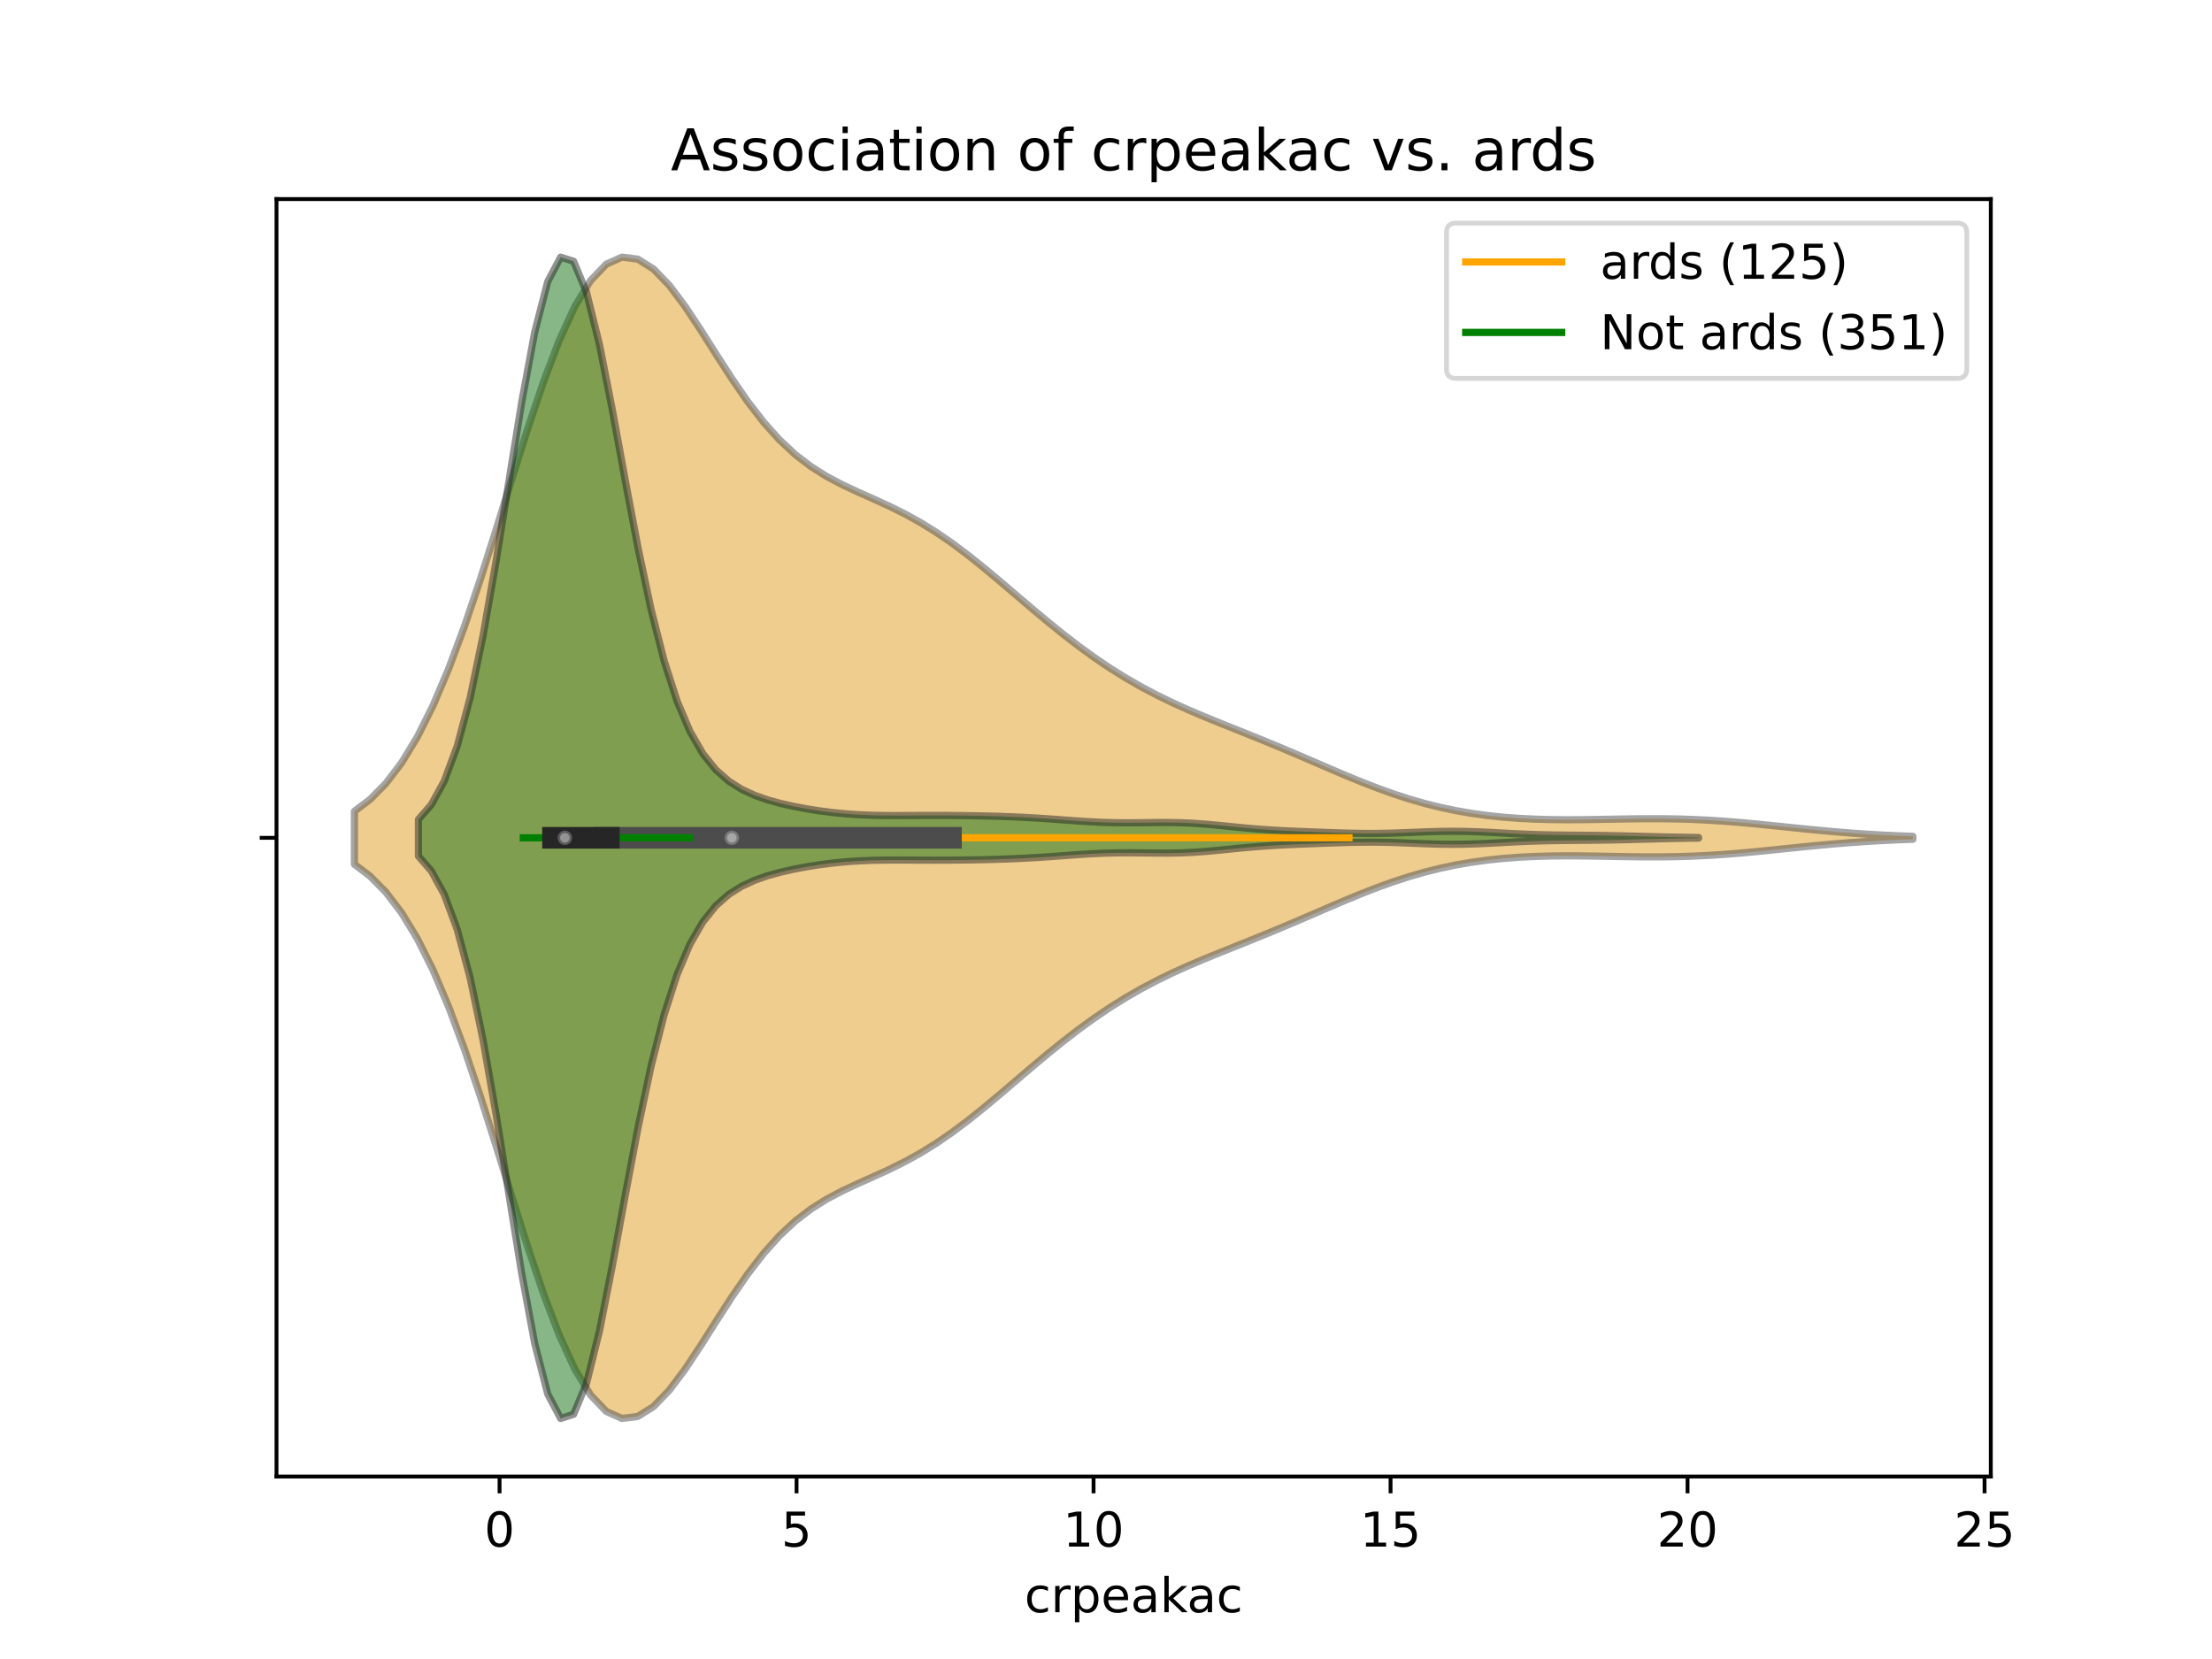 <?xml version="1.0" encoding="utf-8" standalone="no"?>
<!DOCTYPE svg PUBLIC "-//W3C//DTD SVG 1.1//EN"
  "http://www.w3.org/Graphics/SVG/1.1/DTD/svg11.dtd">
<!-- Created with matplotlib (https://matplotlib.org/) -->
<svg height="345.6pt" version="1.1" viewBox="0 0 460.8 345.6" width="460.8pt" xmlns="http://www.w3.org/2000/svg" xmlns:xlink="http://www.w3.org/1999/xlink">
 <defs>
  <style type="text/css">
*{stroke-linecap:butt;stroke-linejoin:round;}
  </style>
 </defs>
 <g id="figure_1">
  <g id="patch_1">
   <path d="M 0 345.6 
L 460.8 345.6 
L 460.8 0 
L 0 0 
z
" style="fill:#ffffff;"/>
  </g>
  <g id="axes_1">
   <g id="patch_2">
    <path d="M 57.6 307.584 
L 414.72 307.584 
L 414.72 41.472 
L 57.6 41.472 
z
" style="fill:#ffffff;"/>
   </g>
   <g id="PolyCollection_1">
    <defs>
     <path d="M 73.833 -165.549 
L 73.833 -176.595 
L 77.112 -179.086 
L 80.391 -182.408 
L 83.671 -186.706 
L 86.95 -192.1 
L 90.229 -198.66 
L 93.509 -206.39 
L 96.788 -215.204 
L 100.067 -224.918 
L 103.347 -235.25 
L 106.626 -245.827 
L 109.905 -256.217 
L 113.185 -265.957 
L 116.464 -274.601 
L 119.743 -281.759 
L 123.023 -287.14 
L 126.302 -290.574 
L 129.581 -292.032 
L 132.861 -291.618 
L 136.14 -289.557 
L 139.42 -286.161 
L 142.699 -281.799 
L 145.978 -276.853 
L 149.258 -271.685 
L 152.537 -266.61 
L 155.816 -261.87 
L 159.096 -257.631 
L 162.375 -253.977 
L 165.654 -250.918 
L 168.934 -248.405 
L 172.213 -246.343 
L 175.492 -244.611 
L 178.772 -243.079 
L 182.051 -241.617 
L 185.33 -240.115 
L 188.61 -238.485 
L 191.889 -236.665 
L 195.168 -234.625 
L 198.448 -232.363 
L 201.727 -229.898 
L 205.006 -227.27 
L 208.286 -224.529 
L 211.565 -221.733 
L 214.844 -218.937 
L 218.124 -216.19 
L 221.403 -213.537 
L 224.682 -211.008 
L 227.962 -208.629 
L 231.241 -206.412 
L 234.52 -204.364 
L 237.8 -202.481 
L 241.079 -200.753 
L 244.358 -199.162 
L 247.638 -197.685 
L 250.917 -196.293 
L 254.196 -194.956 
L 257.476 -193.644 
L 260.755 -192.33 
L 264.034 -190.996 
L 267.314 -189.633 
L 270.593 -188.24 
L 273.872 -186.827 
L 277.152 -185.413 
L 280.431 -184.019 
L 283.71 -182.673 
L 286.99 -181.4 
L 290.269 -180.222 
L 293.548 -179.155 
L 296.828 -178.213 
L 300.107 -177.399 
L 303.386 -176.713 
L 306.666 -176.15 
L 309.945 -175.703 
L 313.224 -175.362 
L 316.504 -175.116 
L 319.783 -174.954 
L 323.062 -174.865 
L 326.342 -174.835 
L 329.621 -174.85 
L 332.9 -174.895 
L 336.18 -174.954 
L 339.459 -175.009 
L 342.739 -175.044 
L 346.018 -175.045 
L 349.297 -174.999 
L 352.577 -174.899 
L 355.856 -174.742 
L 359.135 -174.53 
L 362.415 -174.268 
L 365.694 -173.968 
L 368.973 -173.641 
L 372.253 -173.302 
L 375.532 -172.965 
L 378.811 -172.642 
L 382.091 -172.344 
L 385.37 -172.078 
L 388.649 -171.848 
L 391.929 -171.656 
L 395.208 -171.5 
L 398.487 -171.378 
L 398.487 -170.766 
L 398.487 -170.766 
L 395.208 -170.644 
L 391.929 -170.488 
L 388.649 -170.296 
L 385.37 -170.066 
L 382.091 -169.8 
L 378.811 -169.502 
L 375.532 -169.179 
L 372.253 -168.842 
L 368.973 -168.503 
L 365.694 -168.176 
L 362.415 -167.876 
L 359.135 -167.614 
L 355.856 -167.402 
L 352.577 -167.245 
L 349.297 -167.145 
L 346.018 -167.099 
L 342.739 -167.1 
L 339.459 -167.135 
L 336.18 -167.19 
L 332.9 -167.249 
L 329.621 -167.294 
L 326.342 -167.309 
L 323.062 -167.279 
L 319.783 -167.19 
L 316.504 -167.028 
L 313.224 -166.782 
L 309.945 -166.441 
L 306.666 -165.994 
L 303.386 -165.431 
L 300.107 -164.745 
L 296.828 -163.931 
L 293.548 -162.989 
L 290.269 -161.922 
L 286.99 -160.744 
L 283.71 -159.471 
L 280.431 -158.125 
L 277.152 -156.731 
L 273.872 -155.317 
L 270.593 -153.904 
L 267.314 -152.511 
L 264.034 -151.148 
L 260.755 -149.814 
L 257.476 -148.5 
L 254.196 -147.188 
L 250.917 -145.851 
L 247.638 -144.459 
L 244.358 -142.982 
L 241.079 -141.391 
L 237.8 -139.663 
L 234.52 -137.78 
L 231.241 -135.732 
L 227.962 -133.515 
L 224.682 -131.136 
L 221.403 -128.607 
L 218.124 -125.954 
L 214.844 -123.207 
L 211.565 -120.411 
L 208.286 -117.615 
L 205.006 -114.874 
L 201.727 -112.246 
L 198.448 -109.781 
L 195.168 -107.519 
L 191.889 -105.479 
L 188.61 -103.659 
L 185.33 -102.029 
L 182.051 -100.527 
L 178.772 -99.065 
L 175.492 -97.533 
L 172.213 -95.801 
L 168.934 -93.739 
L 165.654 -91.226 
L 162.375 -88.167 
L 159.096 -84.513 
L 155.816 -80.274 
L 152.537 -75.534 
L 149.258 -70.459 
L 145.978 -65.291 
L 142.699 -60.345 
L 139.42 -55.983 
L 136.14 -52.587 
L 132.861 -50.526 
L 129.581 -50.112 
L 126.302 -51.57 
L 123.023 -55.004 
L 119.743 -60.385 
L 116.464 -67.543 
L 113.185 -76.187 
L 109.905 -85.927 
L 106.626 -96.317 
L 103.347 -106.894 
L 100.067 -117.226 
L 96.788 -126.94 
L 93.509 -135.754 
L 90.229 -143.484 
L 86.95 -150.044 
L 83.671 -155.438 
L 80.391 -159.736 
L 77.112 -163.058 
L 73.833 -165.549 
z
" id="m68e8e9934b" style="stroke:#4c4c4c;stroke-opacity:0.5;stroke-width:1.5;"/>
    </defs>
    <g clip-path="url(#pf5868c93ac)">
     <use style="fill:#df9c20;fill-opacity:0.5;stroke:#4c4c4c;stroke-opacity:0.5;stroke-width:1.5;" x="0" xlink:href="#m68e8e9934b" y="345.6"/>
    </g>
   </g>
   <g id="PolyCollection_2">
    <defs>
     <path d="M 87.167 -167.254 
L 87.167 -174.89 
L 89.86 -177.986 
L 92.554 -182.897 
L 95.248 -190.182 
L 97.942 -200.257 
L 100.635 -213.21 
L 103.329 -228.61 
L 106.023 -245.413 
L 108.717 -262.012 
L 111.41 -276.479 
L 114.104 -286.946 
L 116.798 -292.032 
L 119.492 -291.166 
L 122.185 -284.707 
L 124.879 -273.816 
L 127.573 -260.146 
L 130.267 -245.447 
L 132.96 -231.228 
L 135.654 -218.546 
L 138.348 -207.956 
L 141.042 -199.576 
L 143.735 -193.229 
L 146.429 -188.576 
L 149.123 -185.238 
L 151.816 -182.863 
L 154.51 -181.163 
L 157.204 -179.919 
L 159.898 -178.977 
L 162.591 -178.235 
L 165.285 -177.627 
L 167.979 -177.119 
L 170.673 -176.692 
L 173.366 -176.344 
L 176.06 -176.076 
L 178.754 -175.887 
L 181.448 -175.772 
L 184.141 -175.719 
L 186.835 -175.707 
L 189.529 -175.717 
L 192.223 -175.73 
L 194.916 -175.735 
L 197.61 -175.726 
L 200.304 -175.702 
L 202.997 -175.663 
L 205.691 -175.608 
L 208.385 -175.533 
L 211.079 -175.435 
L 213.772 -175.308 
L 216.466 -175.152 
L 219.16 -174.97 
L 221.854 -174.772 
L 224.547 -174.577 
L 227.241 -174.406 
L 229.935 -174.279 
L 232.629 -174.209 
L 235.322 -174.195 
L 238.016 -174.22 
L 240.71 -174.254 
L 243.404 -174.26 
L 246.097 -174.209 
L 248.791 -174.083 
L 251.485 -173.885 
L 254.179 -173.636 
L 256.872 -173.364 
L 259.566 -173.103 
L 262.26 -172.873 
L 264.953 -172.687 
L 267.647 -172.539 
L 270.341 -172.419 
L 273.035 -172.312 
L 275.728 -172.21 
L 278.422 -172.115 
L 281.116 -172.036 
L 283.81 -171.987 
L 286.503 -171.981 
L 289.197 -172.023 
L 291.891 -172.108 
L 294.585 -172.216 
L 297.278 -172.324 
L 299.972 -172.403 
L 302.666 -172.432 
L 305.36 -172.402 
L 308.053 -172.315 
L 310.747 -172.187 
L 313.441 -172.042 
L 316.135 -171.902 
L 318.828 -171.786 
L 321.522 -171.703 
L 324.216 -171.651 
L 326.909 -171.621 
L 329.603 -171.6 
L 332.297 -171.574 
L 334.991 -171.536 
L 337.684 -171.483 
L 340.378 -171.418 
L 343.072 -171.348 
L 345.766 -171.28 
L 348.459 -171.219 
L 351.153 -171.17 
L 353.847 -171.134 
L 353.847 -171.01 
L 353.847 -171.01 
L 351.153 -170.974 
L 348.459 -170.925 
L 345.766 -170.864 
L 343.072 -170.796 
L 340.378 -170.726 
L 337.684 -170.661 
L 334.991 -170.608 
L 332.297 -170.57 
L 329.603 -170.544 
L 326.909 -170.523 
L 324.216 -170.493 
L 321.522 -170.441 
L 318.828 -170.358 
L 316.135 -170.242 
L 313.441 -170.102 
L 310.747 -169.957 
L 308.053 -169.829 
L 305.36 -169.742 
L 302.666 -169.712 
L 299.972 -169.741 
L 297.278 -169.82 
L 294.585 -169.928 
L 291.891 -170.036 
L 289.197 -170.121 
L 286.503 -170.163 
L 283.81 -170.157 
L 281.116 -170.108 
L 278.422 -170.029 
L 275.728 -169.934 
L 273.035 -169.832 
L 270.341 -169.725 
L 267.647 -169.605 
L 264.953 -169.457 
L 262.26 -169.271 
L 259.566 -169.041 
L 256.872 -168.78 
L 254.179 -168.508 
L 251.485 -168.259 
L 248.791 -168.061 
L 246.097 -167.935 
L 243.404 -167.884 
L 240.71 -167.89 
L 238.016 -167.924 
L 235.322 -167.949 
L 232.629 -167.935 
L 229.935 -167.865 
L 227.241 -167.738 
L 224.547 -167.567 
L 221.854 -167.372 
L 219.16 -167.174 
L 216.466 -166.992 
L 213.772 -166.836 
L 211.079 -166.709 
L 208.385 -166.611 
L 205.691 -166.536 
L 202.997 -166.481 
L 200.304 -166.442 
L 197.61 -166.418 
L 194.916 -166.409 
L 192.223 -166.414 
L 189.529 -166.427 
L 186.835 -166.437 
L 184.141 -166.425 
L 181.448 -166.372 
L 178.754 -166.257 
L 176.06 -166.068 
L 173.366 -165.8 
L 170.673 -165.452 
L 167.979 -165.025 
L 165.285 -164.517 
L 162.591 -163.909 
L 159.898 -163.167 
L 157.204 -162.225 
L 154.51 -160.981 
L 151.816 -159.281 
L 149.123 -156.906 
L 146.429 -153.568 
L 143.735 -148.915 
L 141.042 -142.568 
L 138.348 -134.188 
L 135.654 -123.598 
L 132.96 -110.916 
L 130.267 -96.697 
L 127.573 -81.998 
L 124.879 -68.328 
L 122.185 -57.437 
L 119.492 -50.978 
L 116.798 -50.112 
L 114.104 -55.198 
L 111.41 -65.665 
L 108.717 -80.132 
L 106.023 -96.731 
L 103.329 -113.534 
L 100.635 -128.934 
L 97.942 -141.887 
L 95.248 -151.962 
L 92.554 -159.247 
L 89.86 -164.158 
L 87.167 -167.254 
z
" id="m0528573608" style="stroke:#262626;stroke-opacity:0.5;stroke-width:1.5;"/>
    </defs>
    <g clip-path="url(#pf5868c93ac)">
     <use style="fill:#107010;fill-opacity:0.5;stroke:#262626;stroke-opacity:0.5;stroke-width:1.5;" x="0" xlink:href="#m0528573608" y="345.6"/>
    </g>
   </g>
   <g id="matplotlib.axis_1">
    <g id="xtick_1">
     <g id="line2d_1">
      <defs>
       <path d="M 0 0 
L 0 3.5 
" id="m8f9215f1ce" style="stroke:#000000;stroke-width:0.8;"/>
      </defs>
      <g>
       <use style="stroke:#000000;stroke-width:0.8;" x="104.067" xlink:href="#m8f9215f1ce" y="307.584"/>
      </g>
     </g>
     <g id="text_1">
      <!-- 0 -->
      <defs>
       <path d="M 31.781 66.406 
Q 24.172 66.406 20.328 58.906 
Q 16.5 51.422 16.5 36.375 
Q 16.5 21.391 20.328 13.891 
Q 24.172 6.391 31.781 6.391 
Q 39.453 6.391 43.281 13.891 
Q 47.125 21.391 47.125 36.375 
Q 47.125 51.422 43.281 58.906 
Q 39.453 66.406 31.781 66.406 
z
M 31.781 74.219 
Q 44.047 74.219 50.516 64.516 
Q 56.984 54.828 56.984 36.375 
Q 56.984 17.969 50.516 8.266 
Q 44.047 -1.422 31.781 -1.422 
Q 19.531 -1.422 13.062 8.266 
Q 6.594 17.969 6.594 36.375 
Q 6.594 54.828 13.062 64.516 
Q 19.531 74.219 31.781 74.219 
z
" id="DejaVuSans-48"/>
      </defs>
      <g transform="translate(100.885 322.182)scale(0.1 -0.1)">
       <use xlink:href="#DejaVuSans-48"/>
      </g>
     </g>
    </g>
    <g id="xtick_2">
     <g id="line2d_2">
      <g>
       <use style="stroke:#000000;stroke-width:0.8;" x="165.937" xlink:href="#m8f9215f1ce" y="307.584"/>
      </g>
     </g>
     <g id="text_2">
      <!-- 5 -->
      <defs>
       <path d="M 10.797 72.906 
L 49.516 72.906 
L 49.516 64.594 
L 19.828 64.594 
L 19.828 46.734 
Q 21.969 47.469 24.109 47.828 
Q 26.266 48.188 28.422 48.188 
Q 40.625 48.188 47.75 41.5 
Q 54.891 34.812 54.891 23.391 
Q 54.891 11.625 47.562 5.094 
Q 40.234 -1.422 26.906 -1.422 
Q 22.312 -1.422 17.547 -0.641 
Q 12.797 0.141 7.719 1.703 
L 7.719 11.625 
Q 12.109 9.234 16.797 8.062 
Q 21.484 6.891 26.703 6.891 
Q 35.156 6.891 40.078 11.328 
Q 45.016 15.766 45.016 23.391 
Q 45.016 31 40.078 35.438 
Q 35.156 39.891 26.703 39.891 
Q 22.75 39.891 18.812 39.016 
Q 14.891 38.141 10.797 36.281 
z
" id="DejaVuSans-53"/>
      </defs>
      <g transform="translate(162.756 322.182)scale(0.1 -0.1)">
       <use xlink:href="#DejaVuSans-53"/>
      </g>
     </g>
    </g>
    <g id="xtick_3">
     <g id="line2d_3">
      <g>
       <use style="stroke:#000000;stroke-width:0.8;" x="227.807" xlink:href="#m8f9215f1ce" y="307.584"/>
      </g>
     </g>
     <g id="text_3">
      <!-- 10 -->
      <defs>
       <path d="M 12.406 8.297 
L 28.516 8.297 
L 28.516 63.922 
L 10.984 60.406 
L 10.984 69.391 
L 28.422 72.906 
L 38.281 72.906 
L 38.281 8.297 
L 54.391 8.297 
L 54.391 0 
L 12.406 0 
z
" id="DejaVuSans-49"/>
      </defs>
      <g transform="translate(221.445 322.182)scale(0.1 -0.1)">
       <use xlink:href="#DejaVuSans-49"/>
       <use x="63.623" xlink:href="#DejaVuSans-48"/>
      </g>
     </g>
    </g>
    <g id="xtick_4">
     <g id="line2d_4">
      <g>
       <use style="stroke:#000000;stroke-width:0.8;" x="289.678" xlink:href="#m8f9215f1ce" y="307.584"/>
      </g>
     </g>
     <g id="text_4">
      <!-- 15 -->
      <g transform="translate(283.315 322.182)scale(0.1 -0.1)">
       <use xlink:href="#DejaVuSans-49"/>
       <use x="63.623" xlink:href="#DejaVuSans-53"/>
      </g>
     </g>
    </g>
    <g id="xtick_5">
     <g id="line2d_5">
      <g>
       <use style="stroke:#000000;stroke-width:0.8;" x="351.548" xlink:href="#m8f9215f1ce" y="307.584"/>
      </g>
     </g>
     <g id="text_5">
      <!-- 20 -->
      <defs>
       <path d="M 19.188 8.297 
L 53.609 8.297 
L 53.609 0 
L 7.328 0 
L 7.328 8.297 
Q 12.938 14.109 22.625 23.891 
Q 32.328 33.688 34.812 36.531 
Q 39.547 41.844 41.422 45.531 
Q 43.312 49.219 43.312 52.781 
Q 43.312 58.594 39.234 62.25 
Q 35.156 65.922 28.609 65.922 
Q 23.969 65.922 18.812 64.312 
Q 13.672 62.703 7.812 59.422 
L 7.812 69.391 
Q 13.766 71.781 18.938 73 
Q 24.125 74.219 28.422 74.219 
Q 39.75 74.219 46.484 68.547 
Q 53.219 62.891 53.219 53.422 
Q 53.219 48.922 51.531 44.891 
Q 49.859 40.875 45.406 35.406 
Q 44.188 33.984 37.641 27.219 
Q 31.109 20.453 19.188 8.297 
z
" id="DejaVuSans-50"/>
      </defs>
      <g transform="translate(345.186 322.182)scale(0.1 -0.1)">
       <use xlink:href="#DejaVuSans-50"/>
       <use x="63.623" xlink:href="#DejaVuSans-48"/>
      </g>
     </g>
    </g>
    <g id="xtick_6">
     <g id="line2d_6">
      <g>
       <use style="stroke:#000000;stroke-width:0.8;" x="413.419" xlink:href="#m8f9215f1ce" y="307.584"/>
      </g>
     </g>
     <g id="text_6">
      <!-- 25 -->
      <g transform="translate(407.056 322.182)scale(0.1 -0.1)">
       <use xlink:href="#DejaVuSans-50"/>
       <use x="63.623" xlink:href="#DejaVuSans-53"/>
      </g>
     </g>
    </g>
    <g id="text_7">
     <!-- crpeakac -->
     <defs>
      <path d="M 48.781 52.594 
L 48.781 44.188 
Q 44.969 46.297 41.141 47.344 
Q 37.312 48.391 33.406 48.391 
Q 24.656 48.391 19.812 42.844 
Q 14.984 37.312 14.984 27.297 
Q 14.984 17.281 19.812 11.734 
Q 24.656 6.203 33.406 6.203 
Q 37.312 6.203 41.141 7.25 
Q 44.969 8.297 48.781 10.406 
L 48.781 2.094 
Q 45.016 0.344 40.984 -0.531 
Q 36.969 -1.422 32.422 -1.422 
Q 20.062 -1.422 12.781 6.344 
Q 5.516 14.109 5.516 27.297 
Q 5.516 40.672 12.859 48.328 
Q 20.219 56 33.016 56 
Q 37.156 56 41.109 55.141 
Q 45.062 54.297 48.781 52.594 
z
" id="DejaVuSans-99"/>
      <path d="M 41.109 46.297 
Q 39.594 47.172 37.812 47.578 
Q 36.031 48 33.891 48 
Q 26.266 48 22.188 43.047 
Q 18.109 38.094 18.109 28.812 
L 18.109 0 
L 9.078 0 
L 9.078 54.688 
L 18.109 54.688 
L 18.109 46.188 
Q 20.953 51.172 25.484 53.578 
Q 30.031 56 36.531 56 
Q 37.453 56 38.578 55.875 
Q 39.703 55.766 41.062 55.516 
z
" id="DejaVuSans-114"/>
      <path d="M 18.109 8.203 
L 18.109 -20.797 
L 9.078 -20.797 
L 9.078 54.688 
L 18.109 54.688 
L 18.109 46.391 
Q 20.953 51.266 25.266 53.625 
Q 29.594 56 35.594 56 
Q 45.562 56 51.781 48.094 
Q 58.016 40.188 58.016 27.297 
Q 58.016 14.406 51.781 6.484 
Q 45.562 -1.422 35.594 -1.422 
Q 29.594 -1.422 25.266 0.953 
Q 20.953 3.328 18.109 8.203 
z
M 48.688 27.297 
Q 48.688 37.203 44.609 42.844 
Q 40.531 48.484 33.406 48.484 
Q 26.266 48.484 22.188 42.844 
Q 18.109 37.203 18.109 27.297 
Q 18.109 17.391 22.188 11.75 
Q 26.266 6.109 33.406 6.109 
Q 40.531 6.109 44.609 11.75 
Q 48.688 17.391 48.688 27.297 
z
" id="DejaVuSans-112"/>
      <path d="M 56.203 29.594 
L 56.203 25.203 
L 14.891 25.203 
Q 15.484 15.922 20.484 11.062 
Q 25.484 6.203 34.422 6.203 
Q 39.594 6.203 44.453 7.469 
Q 49.312 8.734 54.109 11.281 
L 54.109 2.781 
Q 49.266 0.734 44.188 -0.344 
Q 39.109 -1.422 33.891 -1.422 
Q 20.797 -1.422 13.156 6.188 
Q 5.516 13.812 5.516 26.812 
Q 5.516 40.234 12.766 48.109 
Q 20.016 56 32.328 56 
Q 43.359 56 49.781 48.891 
Q 56.203 41.797 56.203 29.594 
z
M 47.219 32.234 
Q 47.125 39.594 43.094 43.984 
Q 39.062 48.391 32.422 48.391 
Q 24.906 48.391 20.391 44.141 
Q 15.875 39.891 15.188 32.172 
z
" id="DejaVuSans-101"/>
      <path d="M 34.281 27.484 
Q 23.391 27.484 19.188 25 
Q 14.984 22.516 14.984 16.5 
Q 14.984 11.719 18.141 8.906 
Q 21.297 6.109 26.703 6.109 
Q 34.188 6.109 38.703 11.406 
Q 43.219 16.703 43.219 25.484 
L 43.219 27.484 
z
M 52.203 31.203 
L 52.203 0 
L 43.219 0 
L 43.219 8.297 
Q 40.141 3.328 35.547 0.953 
Q 30.953 -1.422 24.312 -1.422 
Q 15.922 -1.422 10.953 3.297 
Q 6 8.016 6 15.922 
Q 6 25.141 12.172 29.828 
Q 18.359 34.516 30.609 34.516 
L 43.219 34.516 
L 43.219 35.406 
Q 43.219 41.609 39.141 45 
Q 35.062 48.391 27.688 48.391 
Q 23 48.391 18.547 47.266 
Q 14.109 46.141 10.016 43.891 
L 10.016 52.203 
Q 14.938 54.109 19.578 55.047 
Q 24.219 56 28.609 56 
Q 40.484 56 46.344 49.844 
Q 52.203 43.703 52.203 31.203 
z
" id="DejaVuSans-97"/>
      <path d="M 9.078 75.984 
L 18.109 75.984 
L 18.109 31.109 
L 44.922 54.688 
L 56.391 54.688 
L 27.391 29.109 
L 57.625 0 
L 45.906 0 
L 18.109 26.703 
L 18.109 0 
L 9.078 0 
z
" id="DejaVuSans-107"/>
     </defs>
     <g transform="translate(213.419 335.861)scale(0.1 -0.1)">
      <use xlink:href="#DejaVuSans-99"/>
      <use x="54.98" xlink:href="#DejaVuSans-114"/>
      <use x="96.094" xlink:href="#DejaVuSans-112"/>
      <use x="159.57" xlink:href="#DejaVuSans-101"/>
      <use x="221.094" xlink:href="#DejaVuSans-97"/>
      <use x="282.373" xlink:href="#DejaVuSans-107"/>
      <use x="338.533" xlink:href="#DejaVuSans-97"/>
      <use x="399.812" xlink:href="#DejaVuSans-99"/>
     </g>
    </g>
   </g>
   <g id="matplotlib.axis_2">
    <g id="ytick_1">
     <g id="line2d_7">
      <defs>
       <path d="M 0 0 
L -3.5 0 
" id="m33126a11a8" style="stroke:#000000;stroke-width:0.8;"/>
      </defs>
      <g>
       <use style="stroke:#000000;stroke-width:0.8;" x="57.6" xlink:href="#m33126a11a8" y="174.528"/>
      </g>
     </g>
    </g>
   </g>
   <g id="line2d_8">
    <path clip-path="url(#pf5868c93ac)" d="M 112.976 174.528 
L 281.016 174.528 
" style="fill:none;stroke:#ffa500;stroke-linecap:square;stroke-width:1.5;"/>
   </g>
   <g id="line2d_9">
    <path clip-path="url(#pf5868c93ac)" d="M 125.845 174.528 
L 198.11 174.528 
" style="fill:none;stroke:#4c4c4c;stroke-linecap:square;stroke-width:4.5;"/>
   </g>
   <g id="line2d_10">
    <path clip-path="url(#pf5868c93ac)" d="M 109.016 174.528 
L 143.664 174.528 
" style="fill:none;stroke:#008000;stroke-linecap:square;stroke-width:1.5;"/>
   </g>
   <g id="line2d_11">
    <path clip-path="url(#pf5868c93ac)" d="M 115.203 174.528 
L 126.835 174.528 
" style="fill:none;stroke:#262626;stroke-linecap:square;stroke-width:4.5;"/>
   </g>
   <g id="patch_3">
    <path d="M 57.6 307.584 
L 57.6 41.472 
" style="fill:none;stroke:#000000;stroke-linecap:square;stroke-linejoin:miter;stroke-width:0.8;"/>
   </g>
   <g id="patch_4">
    <path d="M 414.72 307.584 
L 414.72 41.472 
" style="fill:none;stroke:#000000;stroke-linecap:square;stroke-linejoin:miter;stroke-width:0.8;"/>
   </g>
   <g id="patch_5">
    <path d="M 57.6 307.584 
L 414.72 307.584 
" style="fill:none;stroke:#000000;stroke-linecap:square;stroke-linejoin:miter;stroke-width:0.8;"/>
   </g>
   <g id="patch_6">
    <path d="M 57.6 41.472 
L 414.72 41.472 
" style="fill:none;stroke:#000000;stroke-linecap:square;stroke-linejoin:miter;stroke-width:0.8;"/>
   </g>
   <g id="PathCollection_1">
    <defs>
     <path d="M 0 1.5 
C 0.398 1.5 0.779 1.342 1.061 1.061 
C 1.342 0.779 1.5 0.398 1.5 0 
C 1.5 -0.398 1.342 -0.779 1.061 -1.061 
C 0.779 -1.342 0.398 -1.5 0 -1.5 
C -0.398 -1.5 -0.779 -1.342 -1.061 -1.061 
C -1.342 -0.779 -1.5 -0.398 -1.5 0 
C -1.5 0.398 -1.342 0.779 -1.061 1.061 
C -0.779 1.342 -0.398 1.5 0 1.5 
z
" id="mdbf20380f4" style="stroke:#4c4c4c;stroke-opacity:0.5;"/>
    </defs>
    <g clip-path="url(#pf5868c93ac)">
     <use style="fill:#ffffff;fill-opacity:0.5;stroke:#4c4c4c;stroke-opacity:0.5;" x="152.449" xlink:href="#mdbf20380f4" y="174.528"/>
    </g>
   </g>
   <g id="PathCollection_2">
    <defs>
     <path d="M 0 1.5 
C 0.398 1.5 0.779 1.342 1.061 1.061 
C 1.342 0.779 1.5 0.398 1.5 0 
C 1.5 -0.398 1.342 -0.779 1.061 -1.061 
C 0.779 -1.342 0.398 -1.5 0 -1.5 
C -0.398 -1.5 -0.779 -1.342 -1.061 -1.061 
C -1.342 -0.779 -1.5 -0.398 -1.5 0 
C -1.5 0.398 -1.342 0.779 -1.061 1.061 
C -0.779 1.342 -0.398 1.5 0 1.5 
z
" id="m5c637dc1ca" style="stroke:#262626;stroke-opacity:0.5;"/>
    </defs>
    <g clip-path="url(#pf5868c93ac)">
     <use style="fill:#ffffff;fill-opacity:0.5;stroke:#262626;stroke-opacity:0.5;" x="117.678" xlink:href="#m5c637dc1ca" y="174.528"/>
    </g>
   </g>
   <g id="text_8">
    <!-- Association of crpeakac vs. ards -->
    <defs>
     <path d="M 34.188 63.188 
L 20.797 26.906 
L 47.609 26.906 
z
M 28.609 72.906 
L 39.797 72.906 
L 67.578 0 
L 57.328 0 
L 50.688 18.703 
L 17.828 18.703 
L 11.188 0 
L 0.781 0 
z
" id="DejaVuSans-65"/>
     <path d="M 44.281 53.078 
L 44.281 44.578 
Q 40.484 46.531 36.375 47.5 
Q 32.281 48.484 27.875 48.484 
Q 21.188 48.484 17.844 46.438 
Q 14.5 44.391 14.5 40.281 
Q 14.5 37.156 16.891 35.375 
Q 19.281 33.594 26.516 31.984 
L 29.594 31.297 
Q 39.156 29.25 43.188 25.516 
Q 47.219 21.781 47.219 15.094 
Q 47.219 7.469 41.188 3.016 
Q 35.156 -1.422 24.609 -1.422 
Q 20.219 -1.422 15.453 -0.562 
Q 10.688 0.297 5.422 2 
L 5.422 11.281 
Q 10.406 8.688 15.234 7.391 
Q 20.062 6.109 24.812 6.109 
Q 31.156 6.109 34.562 8.281 
Q 37.984 10.453 37.984 14.406 
Q 37.984 18.062 35.516 20.016 
Q 33.062 21.969 24.703 23.781 
L 21.578 24.516 
Q 13.234 26.266 9.516 29.906 
Q 5.812 33.547 5.812 39.891 
Q 5.812 47.609 11.281 51.797 
Q 16.75 56 26.812 56 
Q 31.781 56 36.172 55.266 
Q 40.578 54.547 44.281 53.078 
z
" id="DejaVuSans-115"/>
     <path d="M 30.609 48.391 
Q 23.391 48.391 19.188 42.75 
Q 14.984 37.109 14.984 27.297 
Q 14.984 17.484 19.156 11.844 
Q 23.344 6.203 30.609 6.203 
Q 37.797 6.203 41.984 11.859 
Q 46.188 17.531 46.188 27.297 
Q 46.188 37.016 41.984 42.703 
Q 37.797 48.391 30.609 48.391 
z
M 30.609 56 
Q 42.328 56 49.016 48.375 
Q 55.719 40.766 55.719 27.297 
Q 55.719 13.875 49.016 6.219 
Q 42.328 -1.422 30.609 -1.422 
Q 18.844 -1.422 12.172 6.219 
Q 5.516 13.875 5.516 27.297 
Q 5.516 40.766 12.172 48.375 
Q 18.844 56 30.609 56 
z
" id="DejaVuSans-111"/>
     <path d="M 9.422 54.688 
L 18.406 54.688 
L 18.406 0 
L 9.422 0 
z
M 9.422 75.984 
L 18.406 75.984 
L 18.406 64.594 
L 9.422 64.594 
z
" id="DejaVuSans-105"/>
     <path d="M 18.312 70.219 
L 18.312 54.688 
L 36.812 54.688 
L 36.812 47.703 
L 18.312 47.703 
L 18.312 18.016 
Q 18.312 11.328 20.141 9.422 
Q 21.969 7.516 27.594 7.516 
L 36.812 7.516 
L 36.812 0 
L 27.594 0 
Q 17.188 0 13.234 3.875 
Q 9.281 7.766 9.281 18.016 
L 9.281 47.703 
L 2.688 47.703 
L 2.688 54.688 
L 9.281 54.688 
L 9.281 70.219 
z
" id="DejaVuSans-116"/>
     <path d="M 54.891 33.016 
L 54.891 0 
L 45.906 0 
L 45.906 32.719 
Q 45.906 40.484 42.875 44.328 
Q 39.844 48.188 33.797 48.188 
Q 26.516 48.188 22.312 43.547 
Q 18.109 38.922 18.109 30.906 
L 18.109 0 
L 9.078 0 
L 9.078 54.688 
L 18.109 54.688 
L 18.109 46.188 
Q 21.344 51.125 25.703 53.562 
Q 30.078 56 35.797 56 
Q 45.219 56 50.047 50.172 
Q 54.891 44.344 54.891 33.016 
z
" id="DejaVuSans-110"/>
     <path id="DejaVuSans-32"/>
     <path d="M 37.109 75.984 
L 37.109 68.5 
L 28.516 68.5 
Q 23.688 68.5 21.797 66.547 
Q 19.922 64.594 19.922 59.516 
L 19.922 54.688 
L 34.719 54.688 
L 34.719 47.703 
L 19.922 47.703 
L 19.922 0 
L 10.891 0 
L 10.891 47.703 
L 2.297 47.703 
L 2.297 54.688 
L 10.891 54.688 
L 10.891 58.5 
Q 10.891 67.625 15.141 71.797 
Q 19.391 75.984 28.609 75.984 
z
" id="DejaVuSans-102"/>
     <path d="M 2.984 54.688 
L 12.5 54.688 
L 29.594 8.797 
L 46.688 54.688 
L 56.203 54.688 
L 35.688 0 
L 23.484 0 
z
" id="DejaVuSans-118"/>
     <path d="M 10.688 12.406 
L 21 12.406 
L 21 0 
L 10.688 0 
z
" id="DejaVuSans-46"/>
     <path d="M 45.406 46.391 
L 45.406 75.984 
L 54.391 75.984 
L 54.391 0 
L 45.406 0 
L 45.406 8.203 
Q 42.578 3.328 38.25 0.953 
Q 33.938 -1.422 27.875 -1.422 
Q 17.969 -1.422 11.734 6.484 
Q 5.516 14.406 5.516 27.297 
Q 5.516 40.188 11.734 48.094 
Q 17.969 56 27.875 56 
Q 33.938 56 38.25 53.625 
Q 42.578 51.266 45.406 46.391 
z
M 14.797 27.297 
Q 14.797 17.391 18.875 11.75 
Q 22.953 6.109 30.078 6.109 
Q 37.203 6.109 41.297 11.75 
Q 45.406 17.391 45.406 27.297 
Q 45.406 37.203 41.297 42.844 
Q 37.203 48.484 30.078 48.484 
Q 22.953 48.484 18.875 42.844 
Q 14.797 37.203 14.797 27.297 
z
" id="DejaVuSans-100"/>
    </defs>
    <g transform="translate(139.741 35.472)scale(0.12 -0.12)">
     <use xlink:href="#DejaVuSans-65"/>
     <use x="68.408" xlink:href="#DejaVuSans-115"/>
     <use x="120.508" xlink:href="#DejaVuSans-115"/>
     <use x="172.607" xlink:href="#DejaVuSans-111"/>
     <use x="233.789" xlink:href="#DejaVuSans-99"/>
     <use x="288.77" xlink:href="#DejaVuSans-105"/>
     <use x="316.553" xlink:href="#DejaVuSans-97"/>
     <use x="377.832" xlink:href="#DejaVuSans-116"/>
     <use x="417.041" xlink:href="#DejaVuSans-105"/>
     <use x="444.824" xlink:href="#DejaVuSans-111"/>
     <use x="506.006" xlink:href="#DejaVuSans-110"/>
     <use x="569.385" xlink:href="#DejaVuSans-32"/>
     <use x="601.172" xlink:href="#DejaVuSans-111"/>
     <use x="662.354" xlink:href="#DejaVuSans-102"/>
     <use x="697.559" xlink:href="#DejaVuSans-32"/>
     <use x="729.346" xlink:href="#DejaVuSans-99"/>
     <use x="784.326" xlink:href="#DejaVuSans-114"/>
     <use x="825.439" xlink:href="#DejaVuSans-112"/>
     <use x="888.916" xlink:href="#DejaVuSans-101"/>
     <use x="950.439" xlink:href="#DejaVuSans-97"/>
     <use x="1011.719" xlink:href="#DejaVuSans-107"/>
     <use x="1067.879" xlink:href="#DejaVuSans-97"/>
     <use x="1129.158" xlink:href="#DejaVuSans-99"/>
     <use x="1184.139" xlink:href="#DejaVuSans-32"/>
     <use x="1215.926" xlink:href="#DejaVuSans-118"/>
     <use x="1275.105" xlink:href="#DejaVuSans-115"/>
     <use x="1327.205" xlink:href="#DejaVuSans-46"/>
     <use x="1358.992" xlink:href="#DejaVuSans-32"/>
     <use x="1390.779" xlink:href="#DejaVuSans-97"/>
     <use x="1452.059" xlink:href="#DejaVuSans-114"/>
     <use x="1491.422" xlink:href="#DejaVuSans-100"/>
     <use x="1554.898" xlink:href="#DejaVuSans-115"/>
    </g>
   </g>
   <g id="legend_1">
    <g id="patch_7">
     <path d="M 303.331 78.828 
L 407.72 78.828 
Q 409.72 78.828 409.72 76.828 
L 409.72 48.472 
Q 409.72 46.472 407.72 46.472 
L 303.331 46.472 
Q 301.331 46.472 301.331 48.472 
L 301.331 76.828 
Q 301.331 78.828 303.331 78.828 
z
" style="fill:#ffffff;opacity:0.8;stroke:#cccccc;stroke-linejoin:miter;"/>
    </g>
    <g id="line2d_12">
     <path d="M 305.331 54.57 
L 325.331 54.57 
" style="fill:none;stroke:#ffa500;stroke-linecap:square;stroke-width:1.5;"/>
    </g>
    <g id="line2d_13"/>
    <g id="text_9">
     <!-- ards (125) -->
     <defs>
      <path d="M 31 75.875 
Q 24.469 64.656 21.281 53.656 
Q 18.109 42.672 18.109 31.391 
Q 18.109 20.125 21.312 9.062 
Q 24.516 -2 31 -13.188 
L 23.188 -13.188 
Q 15.875 -1.703 12.234 9.375 
Q 8.594 20.453 8.594 31.391 
Q 8.594 42.281 12.203 53.312 
Q 15.828 64.359 23.188 75.875 
z
" id="DejaVuSans-40"/>
      <path d="M 8.016 75.875 
L 15.828 75.875 
Q 23.141 64.359 26.781 53.312 
Q 30.422 42.281 30.422 31.391 
Q 30.422 20.453 26.781 9.375 
Q 23.141 -1.703 15.828 -13.188 
L 8.016 -13.188 
Q 14.5 -2 17.703 9.062 
Q 20.906 20.125 20.906 31.391 
Q 20.906 42.672 17.703 53.656 
Q 14.5 64.656 8.016 75.875 
z
" id="DejaVuSans-41"/>
     </defs>
     <g transform="translate(333.331 58.07)scale(0.1 -0.1)">
      <use xlink:href="#DejaVuSans-97"/>
      <use x="61.279" xlink:href="#DejaVuSans-114"/>
      <use x="100.643" xlink:href="#DejaVuSans-100"/>
      <use x="164.119" xlink:href="#DejaVuSans-115"/>
      <use x="216.219" xlink:href="#DejaVuSans-32"/>
      <use x="248.006" xlink:href="#DejaVuSans-40"/>
      <use x="287.02" xlink:href="#DejaVuSans-49"/>
      <use x="350.643" xlink:href="#DejaVuSans-50"/>
      <use x="414.266" xlink:href="#DejaVuSans-53"/>
      <use x="477.889" xlink:href="#DejaVuSans-41"/>
     </g>
    </g>
    <g id="line2d_14">
     <path d="M 305.331 69.249 
L 325.331 69.249 
" style="fill:none;stroke:#008000;stroke-linecap:square;stroke-width:1.5;"/>
    </g>
    <g id="line2d_15"/>
    <g id="text_10">
     <!-- Not ards (351) -->
     <defs>
      <path d="M 9.812 72.906 
L 23.094 72.906 
L 55.422 11.922 
L 55.422 72.906 
L 64.984 72.906 
L 64.984 0 
L 51.703 0 
L 19.391 60.984 
L 19.391 0 
L 9.812 0 
z
" id="DejaVuSans-78"/>
      <path d="M 40.578 39.312 
Q 47.656 37.797 51.625 33 
Q 55.609 28.219 55.609 21.188 
Q 55.609 10.406 48.188 4.484 
Q 40.766 -1.422 27.094 -1.422 
Q 22.516 -1.422 17.656 -0.516 
Q 12.797 0.391 7.625 2.203 
L 7.625 11.719 
Q 11.719 9.328 16.594 8.109 
Q 21.484 6.891 26.812 6.891 
Q 36.078 6.891 40.938 10.547 
Q 45.797 14.203 45.797 21.188 
Q 45.797 27.641 41.281 31.266 
Q 36.766 34.906 28.719 34.906 
L 20.219 34.906 
L 20.219 43.016 
L 29.109 43.016 
Q 36.375 43.016 40.234 45.922 
Q 44.094 48.828 44.094 54.297 
Q 44.094 59.906 40.109 62.906 
Q 36.141 65.922 28.719 65.922 
Q 24.656 65.922 20.016 65.031 
Q 15.375 64.156 9.812 62.312 
L 9.812 71.094 
Q 15.438 72.656 20.344 73.438 
Q 25.25 74.219 29.594 74.219 
Q 40.828 74.219 47.359 69.109 
Q 53.906 64.016 53.906 55.328 
Q 53.906 49.266 50.438 45.094 
Q 46.969 40.922 40.578 39.312 
z
" id="DejaVuSans-51"/>
     </defs>
     <g transform="translate(333.331 72.749)scale(0.1 -0.1)">
      <use xlink:href="#DejaVuSans-78"/>
      <use x="74.805" xlink:href="#DejaVuSans-111"/>
      <use x="135.986" xlink:href="#DejaVuSans-116"/>
      <use x="175.195" xlink:href="#DejaVuSans-32"/>
      <use x="206.982" xlink:href="#DejaVuSans-97"/>
      <use x="268.262" xlink:href="#DejaVuSans-114"/>
      <use x="307.625" xlink:href="#DejaVuSans-100"/>
      <use x="371.102" xlink:href="#DejaVuSans-115"/>
      <use x="423.201" xlink:href="#DejaVuSans-32"/>
      <use x="454.988" xlink:href="#DejaVuSans-40"/>
      <use x="494.002" xlink:href="#DejaVuSans-51"/>
      <use x="557.625" xlink:href="#DejaVuSans-53"/>
      <use x="621.248" xlink:href="#DejaVuSans-49"/>
      <use x="684.871" xlink:href="#DejaVuSans-41"/>
     </g>
    </g>
   </g>
  </g>
 </g>
 <defs>
  <clipPath id="pf5868c93ac">
   <rect height="266.112" width="357.12" x="57.6" y="41.472"/>
  </clipPath>
 </defs>
</svg>
